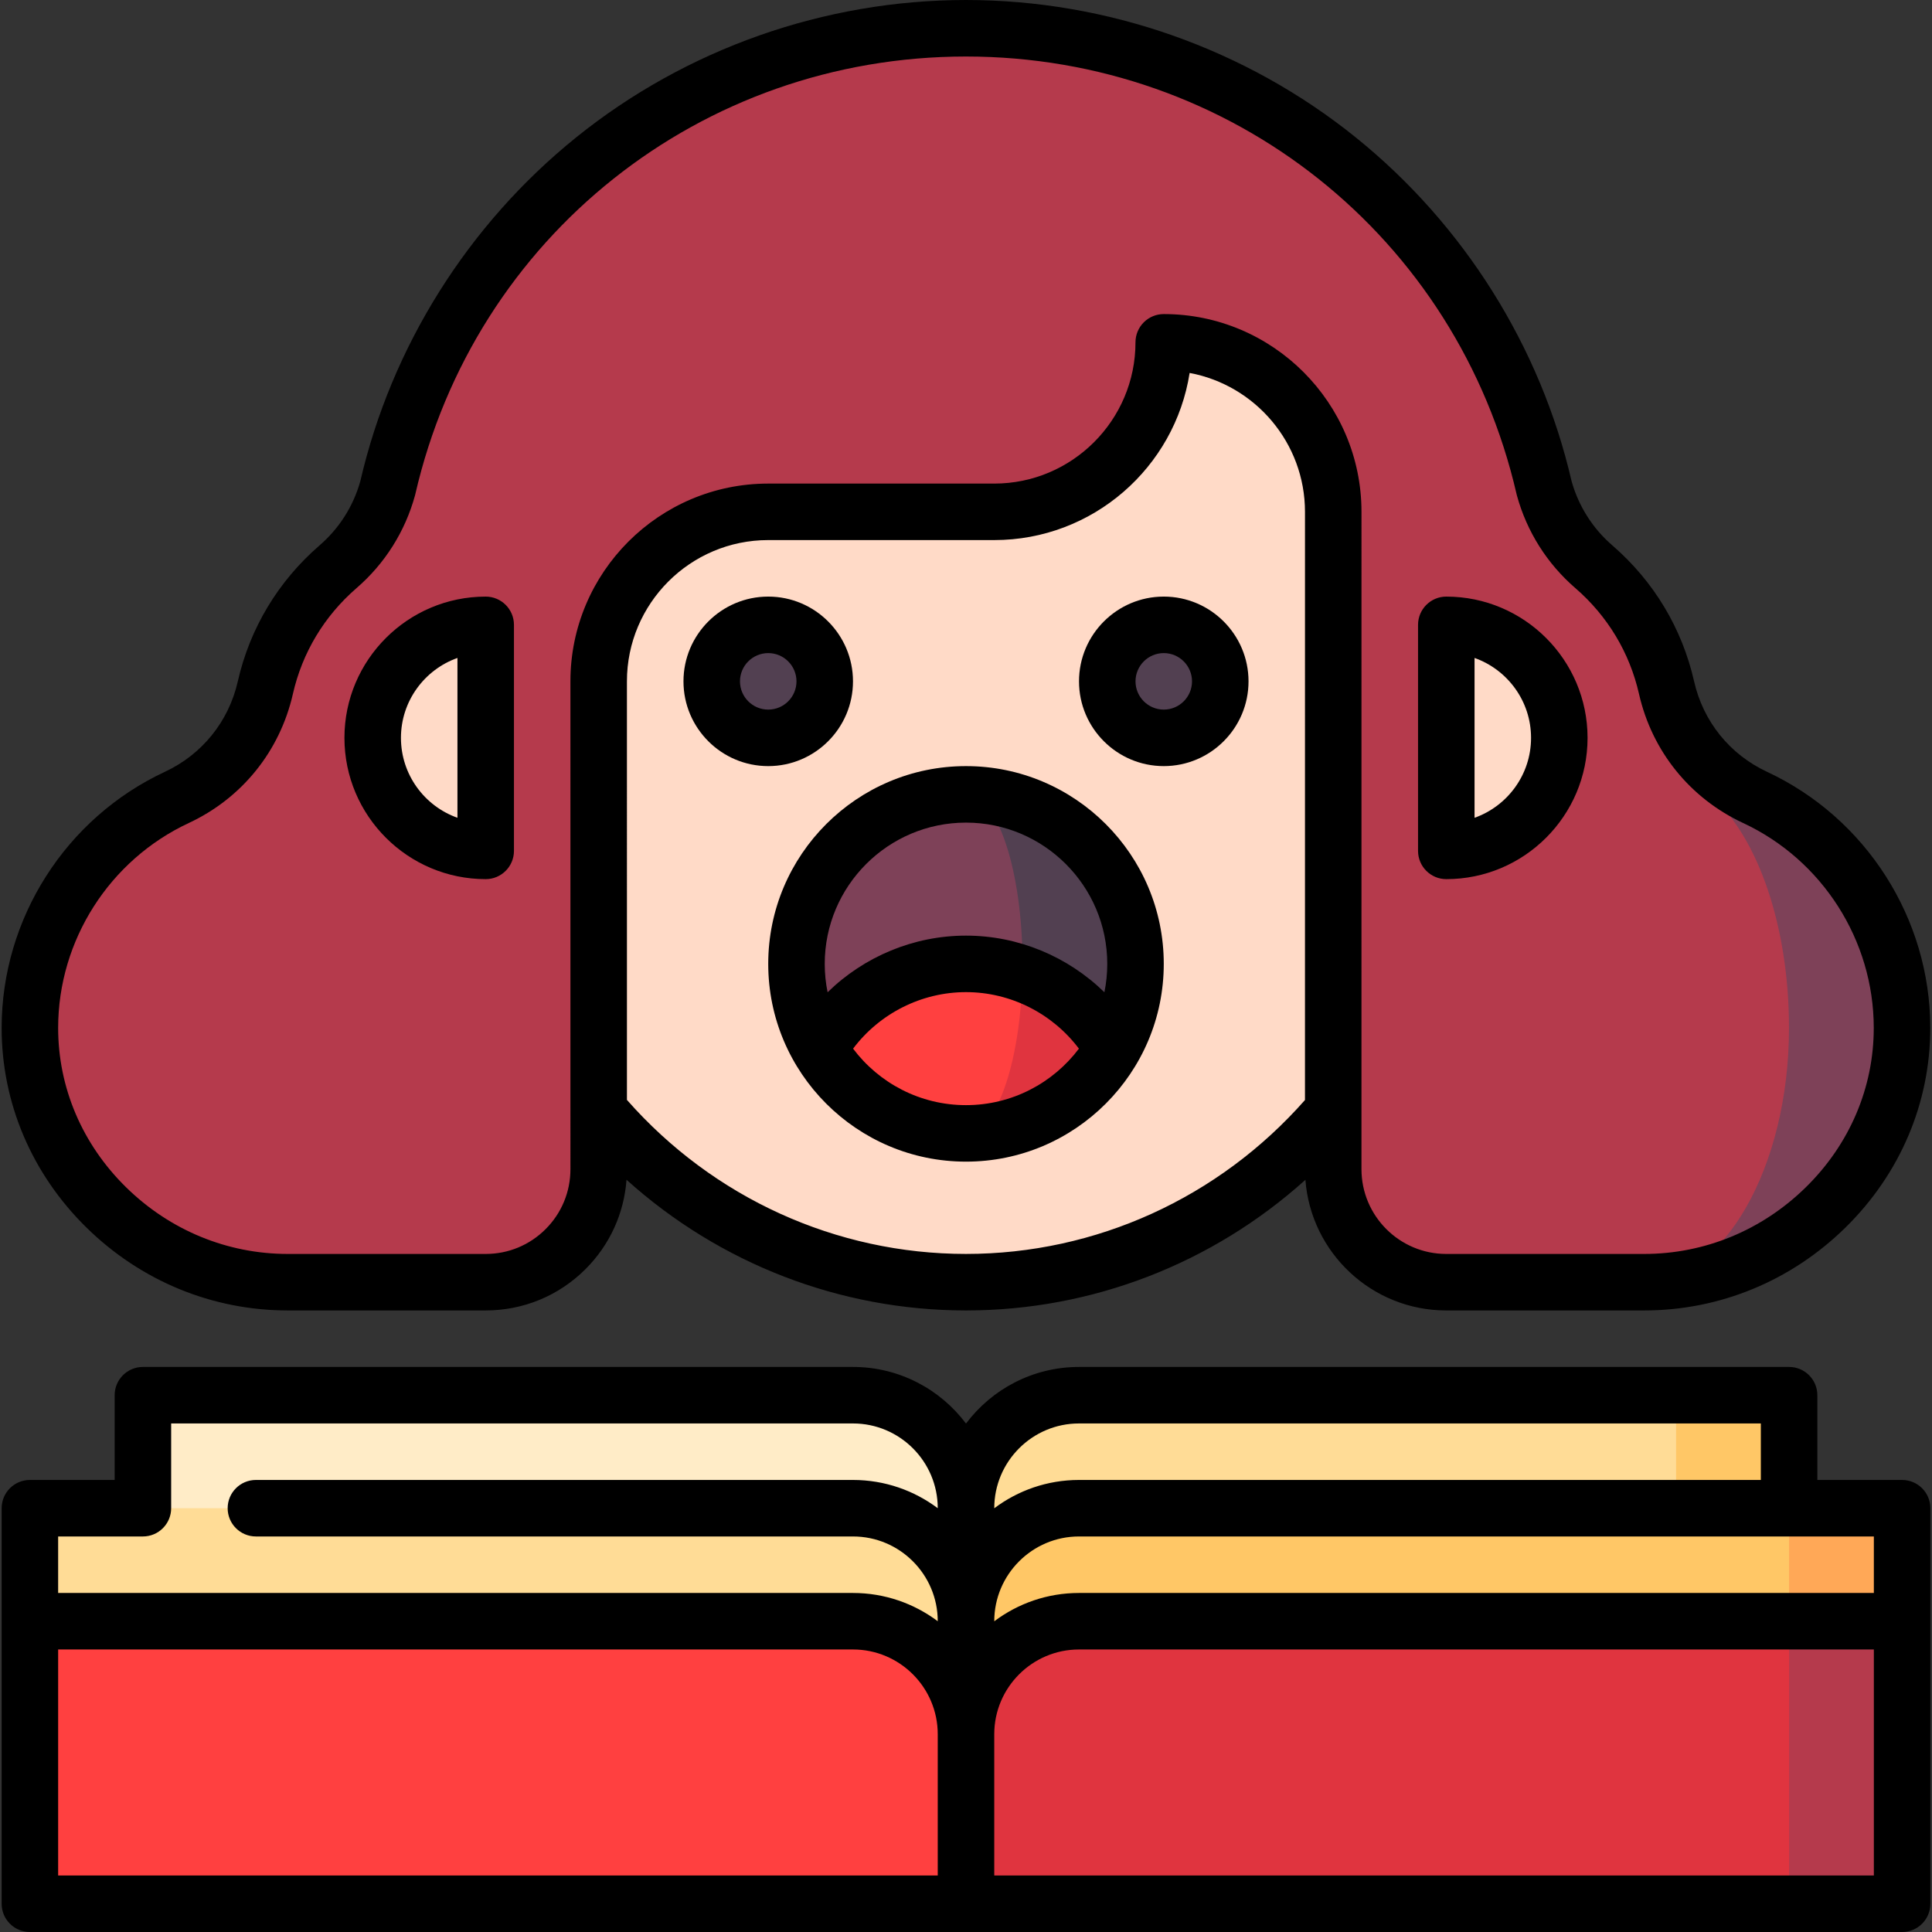 <svg id="Capa_1" enable-background="new 0 0 512.872 512.872" height="512" viewBox="0 0 512.872 512.872" width="512" xmlns="http://www.w3.org/2000/svg"><rect x="0" y="0" width="512.872" height="512.872" fill="#333333" stroke="none"/><g><path d="m474.936 370.373v60h-60l30-60z" fill="#ffc766"/><path d="m286.436 370.373c-16.57 0-30 13.43-30 30l-30 60h218.5v-90z" fill="#ffdc96"/><path d="m226.436 370.373h-188.5v90h218.5v-60c0-16.57-13.43-30-30-30z" fill="#ffecc7"/><path d="m504.936 400.373v30l-75 37.5 45-67.5z" fill="#ffa857"/><path d="m286.436 400.373c-16.57 0-30 13.43-30 30l-30 30h248.5v-60z" fill="#ffc766"/><path d="m226.436 400.373h-218.5v30l248.5 30v-30c0-16.57-13.43-30-30-30z" fill="#ffdc96"/><path d="m504.936 430.373v75h-30l-45-37.5 45-37.5z" fill="#b53a4c"/><path d="m474.936 430.373v75h-218.5l-30-22.503 30-22.497c0-16.57 13.43-30 30-30z" fill="#e0343f"/><path d="m256.436 460.373v45h-248.5v-75h218.5c16.57 0 30 13.43 30 30z" fill="#ff4040"/><path d="m141.584 75.869v192.202c20.67 42.683 64.47 72.299 114.852 72.299s94.182-29.616 114.852-72.299v-192.202z" fill="#ffdac7"/><path d="m465.9 211.676c-11.901-5.554-20.569-16.296-23.486-29.101l-5.956 157.795c37.154 0 68.479-30.393 68.454-67.547-.019-27.077-15.988-50.41-39.012-61.147z" fill="#7e4158"/><path d="m454.626 211.676c-6.188-5.554-10.696-16.296-12.212-29.101-2.876-12.702-9.775-23.869-19.292-32.116-6.385-5.512-10.973-12.794-13.205-20.906-16.08-69.916-78.697-122.055-153.493-122.055s-137.414 52.139-153.494 122.054c-2.232 8.113-6.82 15.394-13.205 20.906-9.516 8.247-16.416 19.414-19.292 32.116-2.916 12.804-11.584 23.547-23.486 29.101-23.025 10.737-38.993 34.071-39.012 61.147-.025 37.154 31.3 67.547 68.454 67.547h52.539c16.569 0 30-13.432 30-30.001l-.004-129.499c-.001-24.852 20.144-44.999 44.995-45.001h60.008c24.853 0 45-20.147 45-45 24.852.003 44.996 20.15 44.995 45.001l-.004 174.499c0 16.569 13.431 30.001 30 30.001h52.54c20.871 0 38.467-30.393 38.453-67.547-.01-27.076-8.313-50.409-20.285-61.146z" fill="#b53a4c"/><circle cx="203.936" cy="180.87" fill="#524051" r="15"/><circle cx="308.936" cy="180.87" fill="#524051" r="15"/><path d="m98.936 195.873c0 16.568 13.432 30 30 30v-60c-16.569 0-30 13.432-30 30z" fill="#ffdac7"/><path d="m413.936 195.873c0 16.568-13.432 30-30 30v-60c16.568 0 30 13.432 30 30z" fill="#ffdac7"/><path d="m256.436 210.87-.026 67.5h38.99c3.831-6.621 6.035-14.301 6.035-22.5.001-24.853-20.146-45-44.999-45z" fill="#524051"/><path d="m256.436 210.87c-24.853 0-45 20.147-45 45 0 8.199 2.204 15.879 6.035 22.5l53.939-19.941c.016-.847.026-1.699.026-2.559 0-24.853-6.716-45-15-45z" fill="#7e4158"/><path d="m271.41 258.429-14.974 42.441c16.653 0 31.183-9.053 38.965-22.5-5.328-9.207-13.821-16.349-23.991-19.941z" fill="#e0343f"/><path d="m271.41 258.429c-4.684-1.655-9.723-2.559-14.974-2.559-16.653 0-31.183 9.053-38.965 22.5 7.782 13.447 22.312 22.5 38.965 22.5 7.998 0 14.532-18.78 14.974-42.441z" fill="#ff4040"/><path d="m504.936 392.872h-22.5v-22.5c0-4.142-3.357-7.5-7.5-7.5h-188.5c-12.254 0-23.153 5.909-30 15.026-6.847-9.117-17.746-15.026-30-15.026h-188.5c-4.143 0-7.5 3.358-7.5 7.5v22.5h-22.5c-4.143 0-7.5 3.358-7.5 7.5v105c0 4.142 3.357 7.5 7.5 7.5h497c4.143 0 7.5-3.358 7.5-7.5v-105c0-4.143-3.358-7.5-7.5-7.5zm-7.5 30h-211c-8.436 0-16.228 2.801-22.5 7.52 0-12.427 10.094-22.52 22.5-22.52h211zm-211-45h181v15h-181c-8.435 0-16.229 2.8-22.5 7.518 0-12.425 10.094-22.518 22.5-22.518zm-248.5 30c4.143 0 7.5-3.358 7.5-7.5v-22.5h181c12.406 0 22.5 10.093 22.5 22.5-6.271-4.7-14.065-7.5-22.5-7.5h-158.5c-4.143 0-7.5 3.358-7.5 7.5s3.357 7.5 7.5 7.5h158.5c12.406 0 22.5 10.093 22.5 22.5-6.272-4.699-14.064-7.5-22.5-7.5h-211v-15zm211 90h-233.5v-60h211c12.406 0 22.5 10.093 22.5 22.5zm15 0v-37.5c0-12.407 10.094-22.5 22.5-22.5h211v60z"/><path d="m128.936 233.375c4.143 0 7.5-3.358 7.5-7.5v-60c0-4.142-3.357-7.5-7.5-7.5-20.678 0-37.5 16.822-37.5 37.5s16.822 37.5 37.5 37.5zm-7.5-58.715v42.43c-8.73-3.095-15-11.437-15-21.215s6.269-18.12 15-21.215z"/><path d="m383.936 233.375c20.678 0 37.5-16.822 37.5-37.5s-16.822-37.5-37.5-37.5c-4.143 0-7.5 3.358-7.5 7.5v60c0 4.142 3.357 7.5 7.5 7.5zm7.5-58.715c8.73 3.095 15 11.437 15 21.215s-6.27 18.12-15 21.215z"/><path d="m76.39 347.872h52.538c10.017 0 19.435-3.901 26.518-10.983 6.417-6.417 10.211-14.753 10.869-23.711 24.681 22.232 56.637 34.695 90.122 34.695 33.475 0 65.422-12.456 90.1-34.676 1.45 19.362 17.656 34.676 37.383 34.676h52.539c20.005 0 38.978-7.809 53.423-21.988 14.543-14.275 22.545-33.12 22.531-53.064-.02-29.002-17.032-55.669-43.34-67.938-9.874-4.607-16.925-13.344-19.343-23.96-3.192-14.103-10.694-26.595-21.705-36.137-5.229-4.514-8.973-10.417-10.835-17.077-8.253-35.71-28.595-68.106-57.293-91.238-29.178-23.519-65.925-36.471-103.473-36.471s-74.296 12.952-103.473 36.469c-28.698 23.132-49.04 55.529-57.293 91.24-1.861 6.658-5.605 12.56-10.846 17.083-11 9.533-18.502 22.025-21.692 36.119-2.42 10.625-9.471 19.362-19.343 23.969-26.31 12.27-43.322 38.937-43.342 67.939-.014 19.944 7.988 38.789 22.531 53.064 14.446 14.18 33.419 21.989 53.424 21.989zm180.046-15c-34.458 0-67.106-14.872-90.008-40.889l-.002-111.111c-.001-20.676 16.82-37.499 37.495-37.501h60.007c26.184 0 47.951-19.267 51.871-44.368 17.405 3.24 30.625 18.541 30.624 36.87l-.003 156.14c-22.902 25.998-55.539 40.859-89.984 40.859zm-206.317-114.398c14.102-6.581 24.171-19.057 27.628-34.241 2.482-10.962 8.322-20.681 16.879-28.096 7.524-6.497 12.896-15.001 15.535-24.595.028-.102.054-.205.078-.308 15.741-68.437 75.854-116.234 146.185-116.234s130.443 47.797 146.184 116.235c.024.104.05.207.078.309 2.641 9.594 8.012 18.098 15.524 24.585 8.567 7.424 14.407 17.142 16.892 28.114 3.455 15.174 13.525 27.651 27.628 34.232 21.053 9.817 34.666 31.153 34.682 54.355.011 15.88-6.396 30.92-18.038 42.349-11.624 11.41-26.865 17.693-42.916 17.693h-52.539c-12.406 0-22.5-10.094-22.5-22.5l.004-174.499c.001-28.946-23.548-52.499-52.494-52.502-1.99 0-3.897.79-5.304 2.196-1.407 1.407-2.197 3.314-2.197 5.304 0 20.678-16.822 37.5-37.5 37.5h-60.008c-28.946.003-52.495 23.556-52.494 52.501l.003 129.5c0 6.01-2.34 11.66-6.59 15.91-4.249 4.25-9.899 6.59-15.91 6.59h-52.539c-16.051 0-31.292-6.284-42.916-17.693-11.643-11.429-18.049-26.469-18.038-42.349.015-23.203 13.629-44.538 34.683-54.356z"/><path d="m226.436 180.872c0-12.407-10.094-22.5-22.5-22.5s-22.5 10.093-22.5 22.5 10.094 22.5 22.5 22.5 22.5-10.094 22.5-22.5zm-30 0c0-4.136 3.364-7.5 7.5-7.5s7.5 3.364 7.5 7.5-3.364 7.5-7.5 7.5-7.5-3.365-7.5-7.5z"/><path d="m256.436 203.372c-28.948 0-52.5 23.551-52.5 52.5s23.552 52.5 52.5 52.5 52.5-23.551 52.5-52.5-23.552-52.5-52.5-52.5zm0 90c-12.239 0-23.126-5.895-29.975-14.994 7.037-9.347 18.15-15.006 29.975-15.006 11.824 0 22.938 5.659 29.975 15.006-6.849 9.098-17.736 14.994-29.975 14.994zm36.739-29.964c-9.7-9.486-22.872-15.037-36.739-15.037-13.866 0-27.039 5.551-36.739 15.037-.499-2.435-.761-4.956-.761-7.537 0-20.678 16.822-37.5 37.5-37.5s37.5 16.822 37.5 37.5c0 2.581-.262 5.102-.761 7.537z"/><path d="m308.936 158.372c-12.406 0-22.5 10.093-22.5 22.5s10.094 22.5 22.5 22.5 22.5-10.093 22.5-22.5-10.094-22.5-22.5-22.5zm0 30c-4.136 0-7.5-3.364-7.5-7.5s3.364-7.5 7.5-7.5 7.5 3.364 7.5 7.5-3.364 7.5-7.5 7.5z"/></g></svg>